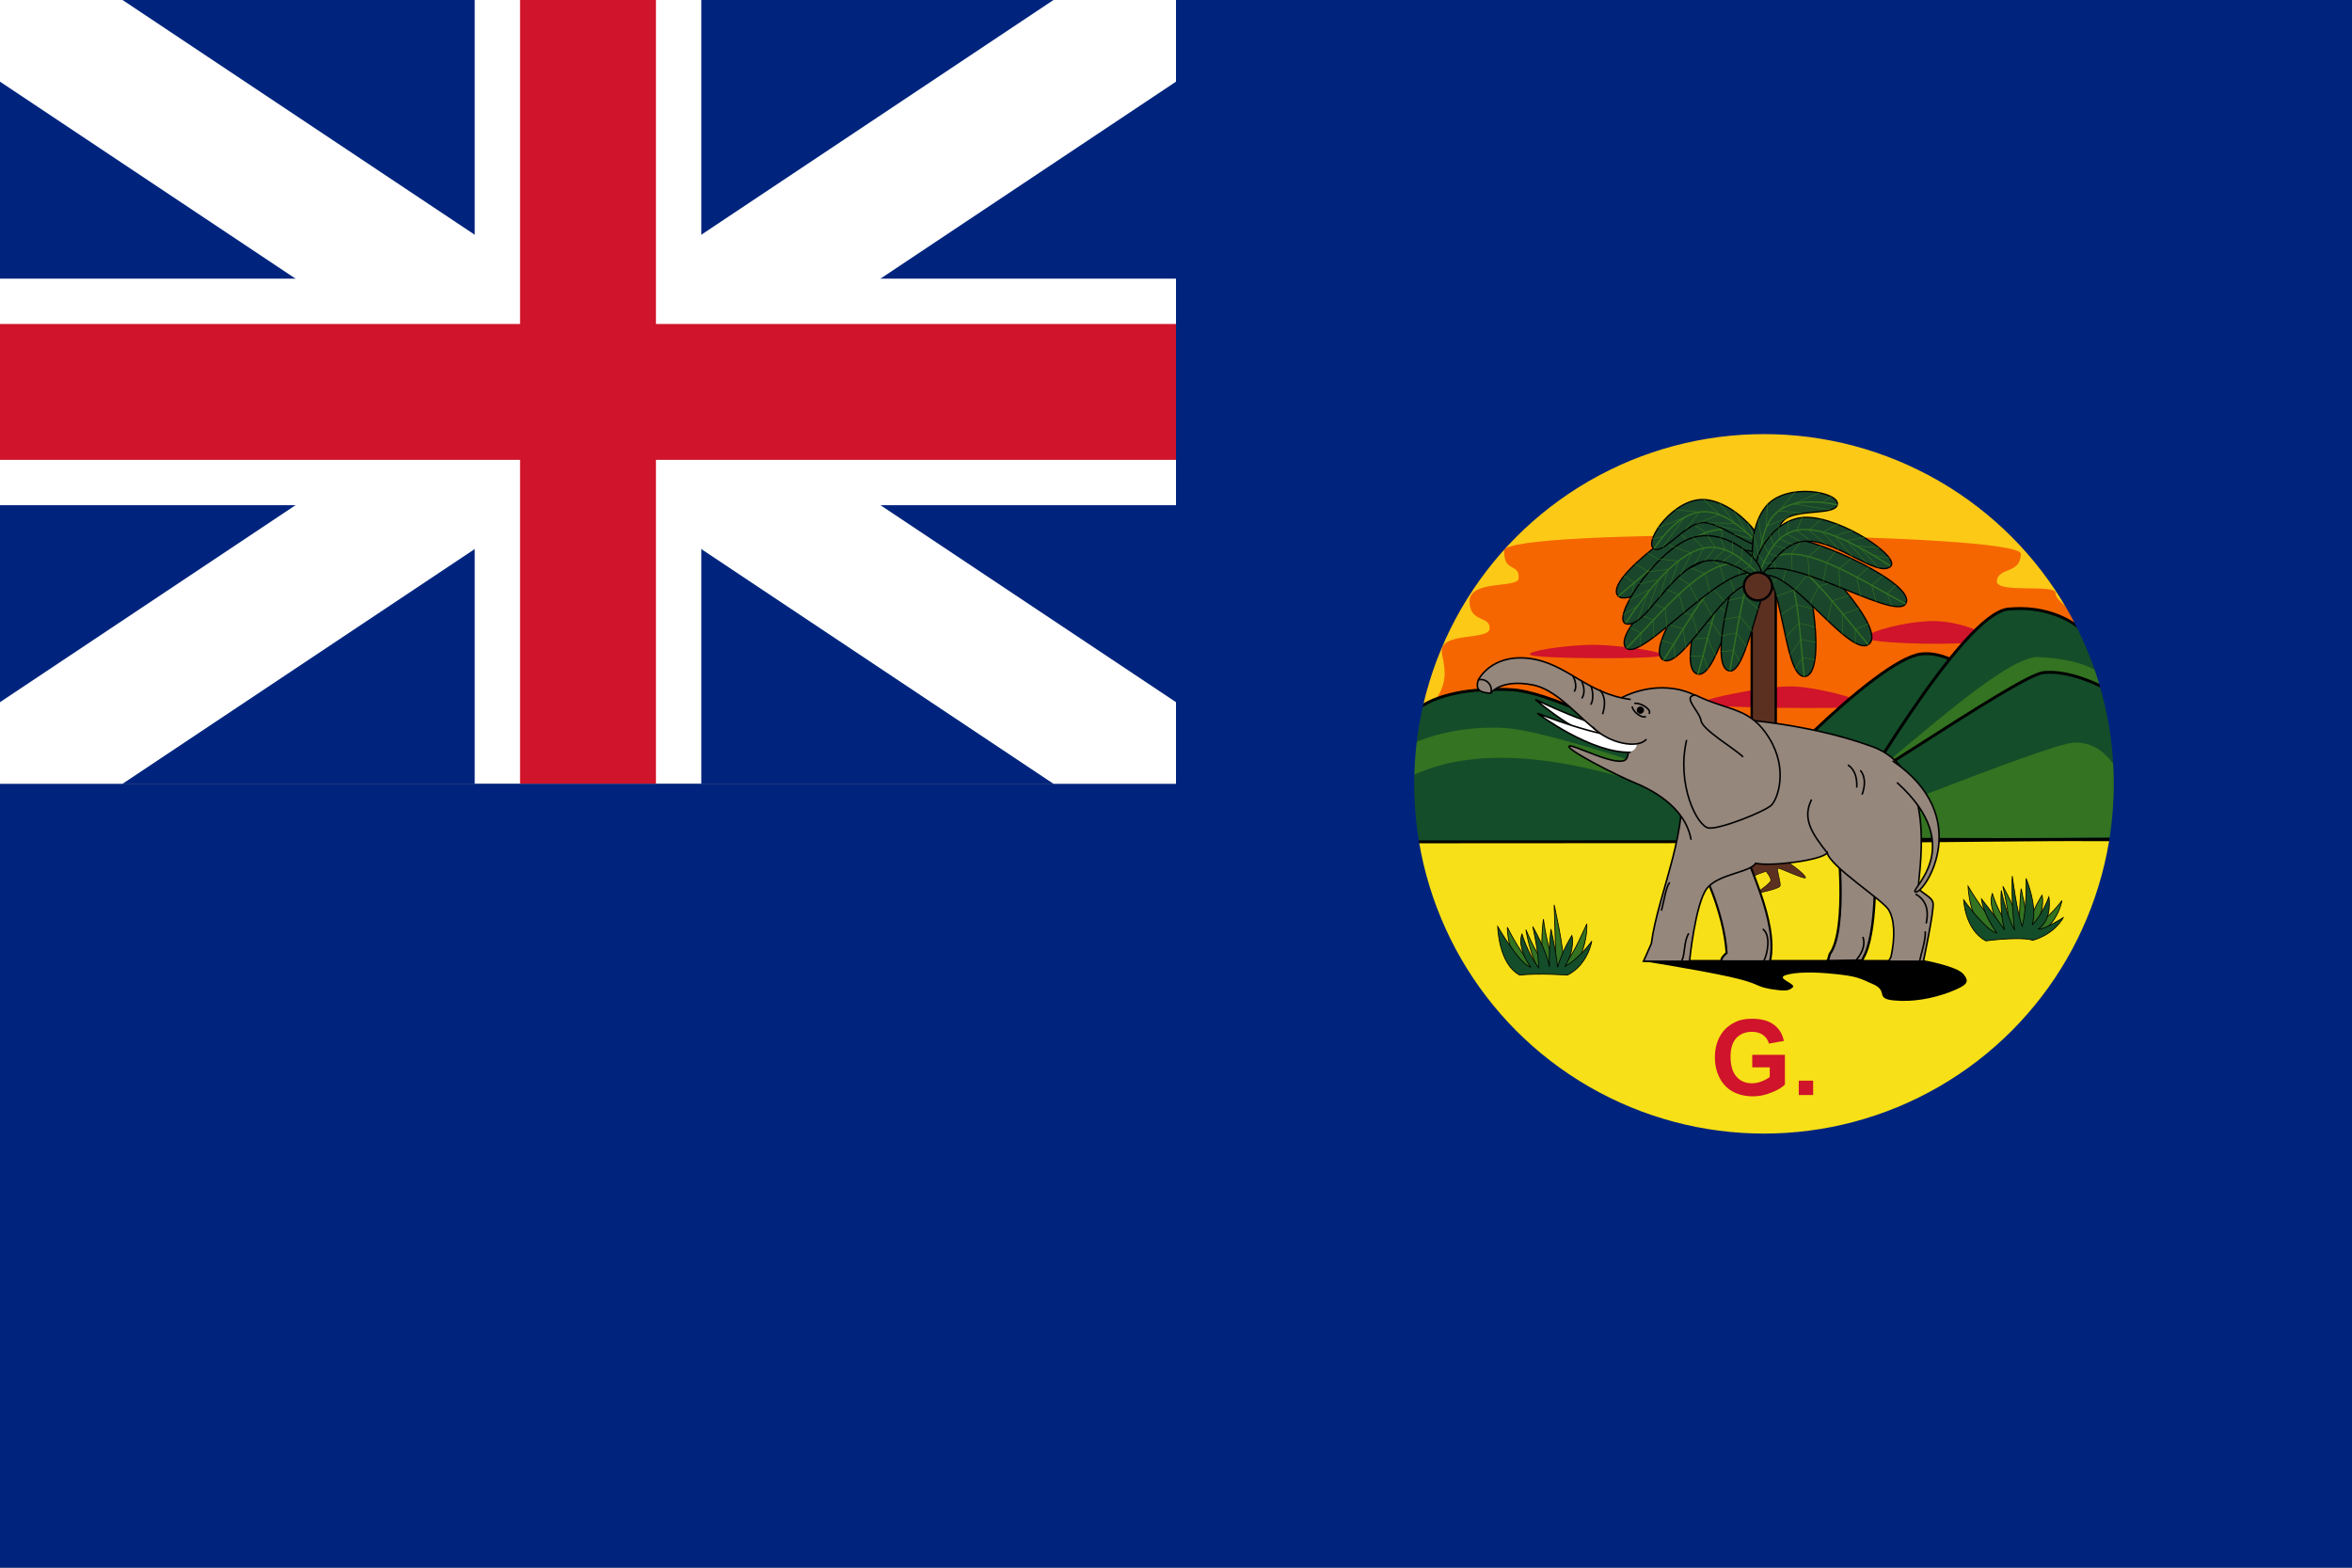 <svg version="1.2" xmlns="http://www.w3.org/2000/svg" viewBox="0 0 900 600" width="900" height="600">
	<rect x="0" y="0" width="900" height="600" fill="#808080" stroke="none"/>
	<title></title>
	<style>
		.s0 { fill: #00247d } 
		.s1 { fill: none;stroke: #ffffff;stroke-width: 52 } 
		.s2 { fill: none;stroke: #ffffff;stroke-width: 86.7 } 
		.s3 { fill: none;stroke: #cf142b;stroke-width: 52 } 
		.s4 { fill: #fcc917 } 
		.s5 { fill: #f7e017 } 
		.s6 { fill: #f56600 } 
		.s7 { fill: #000000 } 
		.s8 { fill: #cf142b } 
		.s9 { fill: #144d29;stroke: #000000;stroke-width: 1.1 } 
		.s10 { fill: #144d29 } 
		.s11 { fill: #337321 } 
		.s12 { fill: #337321;stroke: #000000;stroke-width: .3 } 
		.s13 { fill: #144d29;stroke: #000000;stroke-width: .3 } 
		.s14 { fill: none;stroke: #000000;stroke-width: 1.1 } 
		.s15 { fill: #5c3021;stroke: #000000;stroke-width: .9 } 
		.s16 { fill: #1a472b;stroke: #000000;stroke-width: .5 } 
		.s17 { fill: none;stroke: #337321;stroke-width: .5 } 
		.s18 { fill: none;stroke: #337321;stroke-width: .2 } 
		.s19 { fill: #5c3021;stroke: #000000;stroke-width: .2 } 
		.s20 { fill: #96877d;stroke: #000000;stroke-width: .8 } 
		.s21 { fill: #96877d;stroke: #000000;stroke-width: .9 } 
		.s22 { fill: #96877d;stroke: #000000;stroke-width: .6 } 
		.s23 { fill: #ffffff;stroke: #000000;stroke-width: .6 } 
		.s24 { fill: #ffffff } 
		.s25 { fill: none;stroke: #000000;stroke-width: .6 } 
		.s26 { fill: none;stroke: #000000;stroke-linecap: round;stroke-width: .6 } 
		.s27 { fill: none;stroke: #00247d;stroke-width: 2.3 } 
	</style>
	<g id="Layer">
		<path id="Layer" class="s0" d="m0 0h450v300h-450z"/>
		<g id="Layer">
			<path id="Layer" class="s1" d="m0 0l450 300m0-300l-450 300"/>
			<path id="Layer" class="s2" d="m225 0v300m-225-150h450"/>
			<path id="Layer" class="s3" d="m225 0v300m-225-150h450"/>
		</g>
		<path id="Layer" class="s0" d="m0 300h900v300h-900zm450-300h450v600h-450z"/>
	</g>
	<g id="Layer">
		<path id="Layer" class="s4" d="m810 300c0 7.2-0.6 14.7-1.7 21.6h-266.6q-1.7-10.5-1.7-21.6c0-74.6 60.4-135 135-135 74.6 0 135 60.4 135 135z"/>
		<path id="Layer" class="s5" d="m808.3 321.6c-10.2 64.5-66 113.4-133.3 113.4-67.2 0-122.9-49.1-133.3-113.4z"/>
		<g id="Layer">
			<path id="Layer" fill-rule="evenodd" class="s6" d="m773.3 212c-0.2 7.8-8.4 5-9.2 10.2-0.9 5.2 22.6 1.1 22.5 4.8-0.1 3.5 7.2 5.6 7.4 12.1 0.3 6.7-113.8 70-113.8 70 0 0-140.6-31.5-132.7-39.4 8-8.1 4.7-15.9 4.2-20-0.8-8.1 17.9-4.4 18.3-9.1 0.4-5-7.5-2.1-7.7-10.3-0.1-8.6 18.5-5 18.8-8.9 0.5-6.1-5.8-2-5.5-10.7 0.4-8.9 197.9-6.9 197.7 1.3z"/>
			<path id="Layer" fill-rule="evenodd" class="s7" d="m632.5 367.4h103.1c0 0 13.1 2.3 15.7 5.4 2.6 3.1 1.4 4.3-5.2 6.9-6.7 2.5-14.2 3.9-21.4 3.2-7.3-0.7-2.1-3.5-7.7-6.1-5.6-2.5-6.3-3.1-14.7-4-8.4-0.9-14.9-0.8-19 0.4-4 1.3 4.2 3.3 2.7 4.7-1.5 1.3-2.6 1.6-8.7 0.6-6.1-1.1-3.5-2-15.7-4.7-12.3-2.7-33.3-6-33.3-6 0 0 4.2-0.4 4.2-0.4z"/>
			<g id="Layer">
				<path id="Layer" fill-rule="evenodd" class="s8" d="m651.3 269.6c-4.5-1.3 23.5-7.1 34.3-6.9 10.8 0.2 33.3 6.6 27 7.7-6.4 1.1-56.9 0.5-61.3-0.8z"/>
				<path id="Layer" fill-rule="evenodd" class="s8" d="m715 244.6c-4.4-2 14.6-7.1 25.4-6.9 10.8 0.2 24.1 6 17.8 7.7-6.4 1.7-38.8 1.1-43.2-0.8z"/>
				<path id="Layer" fill-rule="evenodd" class="s8" d="m586.1 250.8c-4.4-1.3 13.9-4.2 24.7-4 10.7 0.2 30.5 3.3 24.1 4.4-6.3 1.1-44.3 0.9-48.8-0.4z"/>
			</g>
			<g id="Layer">
				<path id="Layer" fill-rule="evenodd" class="s9" d="m771.2 321.1l-115.6 1.1c11.5-17.1 62.4-69.8 79.5-71.9 16.8-2.1 36.4 23.2 36.4 23.2 0 0-0.3 47.6-0.3 47.6z"/>
				<path id="Layer" fill-rule="evenodd" class="s10" d="m578.7 264c26.2 1.7 100 49 131.5 58.1l-168.4 0.1c-1.2-7.2-1.8-14.6-1.8-22.2 0-10 1.1-19.8 3.2-29.2 2.3-1.7 10.5-6.6 27.2-6.9 2.6-0.1 5.4-0.1 8.3 0.1z"/>
				<path id="Layer" fill-rule="evenodd" class="s10" d="m796.3 240.8q0.1 0 0.1 0c8.7 17.9 13.6 38 13.6 59.2q0 10.8-1.7 21.2c-25.3 0-68.7 0.8-108.2 0.8 9-14.3 50.7-87.2 68.4-88.9q2.5-0.2 4.8-0.2c14.8 0.2 23 7.9 23 7.9z"/>
			</g>
			<path id="Layer" fill-rule="evenodd" class="s11" d="m577.6 278.8c20.9 1.8 116.9 34.5 112.2 41.2-5.1 7.1-95.1-49.1-149.7-23q0.1-6.4 0.8-12.6c0.7-0.3 12.3-5.7 29-5.9q3.7-0.1 7.7 0.3z"/>
			<path id="Layer" fill-rule="evenodd" class="s11" d="m779.7 251.5c16 0.5 22.6 5.3 22.6 5.3q0.4 0.3 0.8 0.5c4.5 13.4 6.9 27.8 6.9 42.7q0 11-1.7 21.6h-124.1c25.8-16.5 78.4-68.9 94.8-70.1q0.4 0 0.7 0z"/>
			<path id="Layer" fill-rule="evenodd" class="s10" d="m804.8 263.1q0 0 0.1 0c3.3 11.8 5.1 24.1 5.1 36.9q0 10.9-1.7 21.4l-134.2-0.3c25.7-11.3 97.5-62.5 107.9-63.7q0.9-0.1 1.9-0.1c9.9-0.2 20.9 5.8 20.9 5.8z"/>
			<path id="Layer" fill-rule="evenodd" class="s11" d="m809.4 293.6q0.2 0.1 0.5 0.2 0.1 3.1 0.1 6.2 0 10.4-1.5 20.4l-115.2 0.9c0 0 88.9-36 99.7-37q0.5-0.1 1-0.1c10.3-0.3 15.4 9.4 15.4 9.4z"/>
			<g id="Layer">
				<g id="Layer">
					<path id="Layer" fill-rule="evenodd" class="s12" d="m761.5 357.6c-8.1-4.3-8.4-18.4-8.4-18.4 0 0 8.6 14.7 12.5 15.3-5.5-7.8-3.2-12.5-3.2-12.5 0 0 2 6.9 6.3 12.8 0.3-4.9-2.3-15.6-2.3-15.6 0 0 5.2 8.9 6.4 15.3-0.2-8.1 0.6-14.4 0.6-14.4 0 0 2 9.1 2.6 14.5 1.8-6.5 5.4-12 5.4-12 0 0 1.4 5.1-2.6 11.7 5.5-3.1 10.2-9.6 10.2-9.6 0 0-1.5 9-9.3 12.9 0 0-11-0.8-18.2 0z"/>
					<path id="Layer" fill-rule="evenodd" class="s13" d="m759.9 360.1c-8.1-4.3-8.5-15.7-8.5-15.7 0 0 8.7 12 12.7 12.7-5.6-7.9-5.9-13.1-5.9-13.1 0 0 4.7 5.9 8.9 11.9-2-6.5-1.3-15.1-1.3-15.1 0 0 1.8 9.1 5.1 15.1-1.4-10.8-0.9-20.6-0.9-20.6 0 0 1.8 14 3.8 19.2 1.8-6.5 1.5-18.3 1.5-18.3 0 0 4.6 11 2.3 17.8 4-4 6.4-10.7 6.4-10.7 0 0 1.6 8.3-4 12.3 2.2 0.3 9.5-4.4 9.5-4.4 0 0-3 6.2-11.7 8.7-2.2-1-10.3-0.8-17.9 0.2z"/>
				</g>
				<g id="Layer">
					<path id="Layer" fill-rule="evenodd" class="s12" d="m584.7 371.3c-8.2-4.3-7.9-16.4-7.9-16.4 0 0 6.7 13.8 11.8 16-3.5-6.8-4.7-15.1-4.7-15.1 0 0 2.8 7.3 7.1 13.3-2-6.5-0.4-17.3-0.4-17.3 0 0 1.4 11.7 4.7 17.7-0.1-10.1-0.6-23.2-0.6-23.2 0 0 4 17.6 3.6 23.2 2.5-2.8 4.3-5.7 8.9-15.9 0 0 0.7 10.1-6.4 18.6-2.2-1-8.5-1.9-16.1-0.9z"/>
					<path id="Layer" fill-rule="evenodd" class="s13" d="m581.5 373.2c-8.2-4.4-8.4-18.6-8.4-18.6 0 0 8.6 14.8 12.6 15.5-5.6-8-3.3-12.6-3.3-12.6 0 0 2 6.9 6.3 12.9 0.3-5-2.2-15.8-2.2-15.8 0 0 5.2 9 6.4 15.4-0.3-8.2 0.6-14.4 0.6-14.4 0 0 2 9.1 2.5 14.6 1.9-6.6 5.5-12.2 5.5-12.2 0 0 1.4 5.2-2.6 11.8 5.6-3 10.2-9.6 10.2-9.6 0 0-1.4 9-9.3 13 0 0-11.1-0.8-18.3 0z"/>
				</g>
			</g>
		</g>
		<g id="Layer">
			<path id="Layer" class="s14" d="m808.3 321.2c-25.3 0-68.7 0.8-108.2 0.8 9-14.3 50.7-87.2 68.4-88.9q2.5-0.2 4.8-0.2c13.5 0.1 21.5 6.6 22.8 7.7l0.2-0.2"/>
			<path id="Layer" class="s14" d="m808.3 321.4l-134.2-0.3c25.7-11.3 97.5-62.5 107.9-63.7q0.9-0.1 1.9-0.1c9.9-0.2 20.9 5.8 20.9 5.8q0 0 0.1 0"/>
			<path id="Layer" class="s14" d="m543 270.8h0.2c2.3-1.7 10.5-6.6 27.2-6.9 2.6-0.1 5.4-0.1 8.3 0.1 26.2 1.7 100 49 131.5 58.1l-168.4 0.1"/>
		</g>
		<g id="Layer">
			<path id="Layer" class="s15" d="m670.3 214.7h9.2v116.6h-9.2z"/>
			<g id="b">
				<path id="Layer" fill-rule="evenodd" class="s16" d="m674.5 220.7c-10.3-2.7-16.5 39-24.8 37.3-8.7-1.7 4.4-40.5 9.6-44.3 5.3-3.9 14.9-5.9 15.2 7z"/>
				<path id="Layer" class="s17" d="m674.4 220.4c-13.5-15.7-18.7 17.2-24.7 37.7"/>
				<path id="Layer" class="s18" d="m646.7 251.1h5l2 4.9"/>
				<path id="Layer" class="s18" d="m647.3 244.5l6.1-0.2 3.1 6.8"/>
				<path id="Layer" class="s18" d="m648.7 238.8l6.4-0.5 4.1 6.2"/>
				<path id="Layer" class="s18" d="m650.7 232.1l6.5-0.6 5.1 4.7"/>
				<path id="Layer" class="s18" d="m652.7 225.9l6.4 0.2 6.3 3.5"/>
				<path id="Layer" class="s18" d="m655.8 219.2l7.4-0.3 4.7 6"/>
			</g>
			<g id="c">
				<path id="Layer" fill-rule="evenodd" class="s16" d="m689.4 206c-14-2.8-19.1 51.7-27.5 50.8-8.9-1 2.4-43.4 7.9-49.1 5.3-5.6 12-10.7 19.6-1.7z"/>
				<path id="Layer" class="s17" d="m688.6 205.7c-20.3-5.1-22.5 30.2-26.7 51.1"/>
				<path id="Layer" class="s18" d="m658.6 249.4l4.8-0.5 2.3 4.3"/>
				<path id="Layer" class="s18" d="m658.8 243.3l5.7-1.1 3.9 5.4"/>
				<path id="Layer" class="s18" d="m659.6 237l6.3-1 4.7 5.8"/>
				<path id="Layer" class="s18" d="m661.4 229.8l6.1-1.3 5.4 4.7"/>
				<path id="Layer" class="s18" d="m663.1 223.3h5.4l6.5 3.5"/>
				<path id="Layer" class="s18" d="m664.9 217.6l6.6-1.1 5.3 5"/>
				<path id="Layer" class="s18" d="m667.8 210.6l6.6 0.1 4.8 4.2"/>
				<path id="Layer" class="s18" d="m673.9 203.7l6.3 2.6 2.3 3.4"/>
			</g>
			<g id="b">
				<path id="Layer" fill-rule="evenodd" class="s16" d="m688.3 213.6c4.5 4.5 11 45 2.2 45.3-8.5 0.2-7.8-41.9-18.4-41 2.5-12.6 11.5-9 16.2-4.3z"/>
				<path id="Layer" class="s17" d="m672.3 217.7c15.9-13.3 15.6 20 18.1 41.2"/>
				<path id="Layer" class="s18" d="m686.8 256.2l2.9-4.5 4.8 0.8"/>
				<path id="Layer" class="s18" d="m684.8 250.9l4.3-6.2 6 1.2"/>
				<path id="Layer" class="s18" d="m683.3 243.9l5.1-5.4 6.2 1.5"/>
				<path id="Layer" class="s18" d="m681.6 235.2l5.8-3.8 6.4 1.7"/>
				<path id="Layer" class="s18" d="m679.7 228.2l6.7-2.4 6.3 0.8"/>
				<path id="Layer" class="s18" d="m678 223.2l5.5-5.2 7.3 1.5"/>
			</g>
			<g id="b">
				<path id="Layer" fill-rule="evenodd" class="s16" d="m686.1 208.2c6.9 1.5 36.9 33.3 28.8 38.5-7.7 4.9-32-32.4-41.3-25.7-5.2-12.5 5.4-14.3 12.5-12.8z"/>
				<path id="Layer" class="s17" d="m673.6 220.7c7-20.4 26.4 8.8 41.3 26"/>
				<path id="Layer" class="s18" d="m709.9 246.3v-5.5l5.1-2"/>
				<path id="Layer" class="s18" d="m704.9 242.8l0.3-7.7 6.3-2.3"/>
				<path id="Layer" class="s18" d="m699.4 237.6l1.6-7.6 6.6-2.1"/>
				<path id="Layer" class="s18" d="m692.7 230.9l3.2-6.5 6.8-2.1"/>
				<path id="Layer" class="s18" d="m686.7 225.9l4.9-5.9 6.4-2.8"/>
				<path id="Layer" class="s18" d="m682.2 222.4l2.1-7.7 7.7-2.7"/>
			</g>
			<g id="b">
				<path id="Layer" fill-rule="evenodd" class="s16" d="m671.3 224.4c-9-5.6-27.4 32.3-34.8 28.2-7.8-4.2 16.3-37.4 22.3-39.4 6.3-2.1 16-1.2 12.5 11.2z"/>
				<path id="Layer" class="s17" d="m671.3 224.1c-8.2-19-23 10.8-34.8 28.6"/>
				<path id="Layer" class="s18" d="m635.7 245.1l4.7 1.5 0.6 5.3"/>
				<path id="Layer" class="s18" d="m638.2 239l5.9 1.7 1 7.4"/>
				<path id="Layer" class="s18" d="m641.3 234l6.2 1.4 2.1 7.1"/>
				<path id="Layer" class="s18" d="m645.2 228.2l6.4 1.4 3.5 6"/>
				<path id="Layer" class="s18" d="m649 222.9l6 2.1 5 5.2"/>
				<path id="Layer" class="s18" d="m653.9 217.4l7.2 1.9 2.6 7.1"/>
			</g>
			<g id="c">
				<path id="Layer" fill-rule="evenodd" class="s16" d="m673.3 220.8c-10.1-10-44.4 32.7-50.9 27.3-6.8-5.7 25.9-34.9 33.6-36.7 7.5-1.7 15.9-2.3 17.3 9.4z"/>
				<path id="Layer" class="s17" d="m672.9 220.1c-14.2-15.4-35.4 12.9-50.5 28"/>
				<path id="Layer" class="s18" d="m623.7 240.1l4.3 2.2-0.5 4.9"/>
				<path id="Layer" class="s18" d="m627.3 235.1l5.3 2.2 0.3 6.6"/>
				<path id="Layer" class="s18" d="m631.4 230.4l5.8 2.6 0.7 7.4"/>
				<path id="Layer" class="s18" d="m636.8 225.3l5.8 2.3 1.9 6.9"/>
				<path id="Layer" class="s18" d="m641.8 220.8l4.6 2.9 3.4 6.6"/>
				<path id="Layer" class="s18" d="m646.4 217.1l6.2 2.6 1.7 7.1"/>
				<path id="Layer" class="s18" d="m652.7 212.8l5.5 3.7 1.7 6.2"/>
				<path id="Layer" class="s18" d="m661.7 210.3l3.8 5.7 0.1 4.1"/>
			</g>
			<g id="c">
				<path id="Layer" fill-rule="evenodd" class="s16" d="m686 206.4c7.9-0.7 47.9 17.2 43.2 24.7-4.6 7.1-50.2-23.1-56.8-10.5-2.2-11.6 6-13.6 13.6-14.2z"/>
				<path id="Layer" class="s17" d="m672.6 219.8c8.8-19 37.6 1.5 56.6 11.3"/>
				<path id="Layer" class="s18" d="m724 231.8l-1.9-4.5 3.4-3.4"/>
				<path id="Layer" class="s18" d="m717.9 230.3l-1.7-6.3 4.4-3.8"/>
				<path id="Layer" class="s18" d="m712.1 228.5l-1.6-7.3 4.7-4.3"/>
				<path id="Layer" class="s18" d="m704 224.9l-0.3-7.2 4.8-4"/>
				<path id="Layer" class="s18" d="m697.7 222.5l1.3-7.3 3.4-4.2"/>
				<path id="Layer" class="s18" d="m692.3 220.6l-0.5-7.3 5-4.4"/>
				<path id="Layer" class="s18" d="m685.8 218.3l-0.3-6.4 4-5.2"/>
				<path id="Layer" class="s18" d="m679.6 217.6l-1.2-4 1.9-6.5"/>
			</g>
			<path id="Layer" fill-rule="evenodd" class="s19" d="m679.4 326.7c0 0 11.5 7.4 11.5 9.2 0 1-9.7-3.7-10.5-3.6-0.8 0.1 1.3 5.9 0.7 6.9-0.6 1.1-9.5 2.9-9.5 2.9 0 0 5.8-3.9 6-5.1 0.1-1.2-1.8-3.5-1.8-3.5 0 0-5 1.4-5.7 2.8-0.7 1.4 0.6 3.8 0.6 3.8 0 0-5.5-1-5.8-2.4-0.2-1.4 3.3-4.8 3.3-4.8 0 0-3.6-0.4-4.8 0.1-1.2 0.5-4.1 3.8-4.1 3.8 0 0 1-5.3 2-5.5 1.1-0.3 4.6-0.4 5.5-0.7 0.9-0.4 3-3.8 3-3.8l2.9 2.5 3.6-1.4 2.6 1z"/>
			<g id="Layer">
				<path id="Layer" fill-rule="evenodd" class="s16" d="m675 214.2c-10.8-14.5-50 20.1-55.8 13.9-6.1-6.4 29.8-31.6 37.6-32.5 7.6-0.8 18.2 6.8 18.2 18.6z"/>
				<g id="Layer">
					<path id="Layer" class="s17" d="m675.8 214.2c-14.5-27.6-39.9 0.6-56.6 14"/>
					<path id="Layer" class="s18" d="m621.4 220.4l4 2.7-1 4.7"/>
					<path id="Layer" class="s18" d="m625.5 215.8l5.1 2.8-0.5 6.6"/>
					<g id="Layer">
						<path id="Layer" class="s18" d="m630.2 211.5l5.5 3.3-0.2 7.5"/>
						<path id="Layer" class="s18" d="m636.2 207.1l5.4 3 1.1 7.1"/>
						<path id="Layer" class="s18" d="m641.6 203.3l4.2 3.4 2.7 6.9"/>
						<path id="Layer" class="s18" d="m646.7 200.1l5.7 3.4 0.9 7.2"/>
						<g id="Layer">
							<path id="Layer" class="s18" d="m653.4 196.6l5 4.3 0.9 6.3"/>
							<path id="Layer" class="s18" d="m662.6 195.2l3.1 6-0.4 4.1"/>
						</g>
					</g>
				</g>
			</g>
			<g id="d">
				<path id="Layer" fill-rule="evenodd" class="s16" d="m650.5 200.1c-6.6 1.4-14.6 12.7-17.9 9.7-3.3-3.2 8-19.2 19.5-18.6 11.2 0.6 22.7 14 20.8 16.8-1.9 2.7-15.9-9.3-22.4-7.9z"/>
				<path id="Layer" class="s17" d="m672.5 207.6c-12.5-11.8-24.1-20.1-39.6 2.4"/>
				<path id="Layer" class="s18" d="m668.8 200.2l2.8 6.4-8-2.1"/>
				<path id="Layer" class="s18" d="m663.5 195.5l4.8 8.2-12-2.7"/>
				<path id="Layer" class="s18" d="m657.9 192.4l6 7.9-10.2-0.2"/>
				<path id="Layer" class="s18" d="m651.7 191l6.3 5.9-8.8 3.5"/>
				<path id="Layer" class="s18" d="m640.9 195.1l9.4 0.9-5.3 6.7"/>
				<path id="Layer" class="s18" d="m634.3 202l10.3-4-8.5 11.6"/>
				<path id="Layer" class="s18" d="m632.2 206.2l4.2-0.9"/>
			</g>
			<g id="d">
				<path id="Layer" fill-rule="evenodd" class="s16" d="m673.1 219.8c-3.3-0.6-4.5-18.2 3.1-26.5 7.8-8.5 27-5.1 26.9-0.5-0.2 4.5-13.9 2-19.6 5.6-5.6 3.6-7.2 22.1-10.4 21.4z"/>
				<path id="Layer" class="s17" d="m673.1 219.3c0.6-17.2 3.1-31.3 30-26.1"/>
				<path id="Layer" class="s18" d="m677.3 210.8l-4.2 7.1-2.5-6.5"/>
				<path id="Layer" class="s18" d="m680 203.1l-6.7 10.5-2.3-9.3"/>
				<path id="Layer" class="s18" d="m681.3 200.7l-7.1 7.3-1.4-9.8"/>
				<path id="Layer" class="s18" d="m684.7 197.8l-8.8 3.7 0.4-8.7"/>
				<path id="Layer" class="s18" d="m689.3 196.4l-8.5-0.9 6.1-7.3"/>
				<path id="Layer" class="s18" d="m700.4 195.1l-14.2-2.2 10.2-4.4"/>
				<path id="Layer" class="s18" d="m700.8 190l-3.6 2.3"/>
			</g>
			<g id="e">
				<path id="Layer" fill-rule="evenodd" class="s16" d="m691.1 198c13.7-0.1 37 15.6 32.1 19-5.2 3.6-19.2-9.4-31.1-9.9-12-0.5-16.6 15.4-19.6 12.4-3.1-3.2 4.8-21.4 18.6-21.5z"/>
				<path id="Layer" class="s17" d="m673 219.5c6.6-15 12.7-27.5 50.3-2.9"/>
				<path id="Layer" class="s18" d="m678.2 215.5l-3.2-0.2-2.2-3.1"/>
				<path id="Layer" class="s18" d="m680.1 212.9l-3.3-1.1-2-3.5"/>
				<path id="Layer" class="s18" d="m683.4 210l-4.6-1.2-1.5-3.9"/>
				<path id="Layer" class="s18" d="m686 208.4l-5.2-2.1-0.1-4.6"/>
				<path id="Layer" class="s18" d="m689 207.2l-5.3-2.8 0.8-5.1"/>
				<path id="Layer" class="s18" d="m692.7 206.9l-5.2-3.9 2.1-5"/>
				<path id="Layer" class="s18" d="m698.9 208.4l-6.7-5.5 4.9-4.4"/>
				<path id="Layer" class="s18" d="m703.7 210.3l-6.3-6.6 6-3.2"/>
				<path id="Layer" class="s18" d="m708.8 213l-6.7-8 7-2"/>
				<path id="Layer" class="s18" d="m714.1 215.3l-7.5-8.4 7-1.2"/>
				<path id="Layer" class="s18" d="m719 217.3l-8-8.3 8.1 0.6"/>
				<path id="Layer" class="s18" d="m723.1 213.6l-6.5-1.1"/>
			</g>
			<g id="e">
				<path id="Layer" fill-rule="evenodd" class="s16" d="m673.8 219.9c-1.6 4.2-13-9.6-24.6-4.1-11.7 5.6-20.1 24.4-26.8 23-6.4-1.3 10.2-26.8 23.8-32.5 13.8-5.7 29.4 9.1 27.6 13.6z"/>
				<path id="Layer" class="s17" d="m673.4 220.1c-13-12.1-24.2-22-51.3 18.3"/>
				<path id="Layer" class="s18" d="m670.5 212.8l-0.9 3.9-3.1 1.6"/>
				<path id="Layer" class="s18" d="m666.8 209.7l-0.5 4.4-2.8 2.4"/>
				<path id="Layer" class="s18" d="m662.9 207.4l0.2 4.5-4.1 3.1"/>
				<path id="Layer" class="s18" d="m658.2 205.7l1.9 4.5-4.4 4.3"/>
				<path id="Layer" class="s18" d="m653.4 204.9l3 4.7-4.1 5"/>
				<path id="Layer" class="s18" d="m647.8 205.7l4.2 4.1-3.5 6.1"/>
				<path id="Layer" class="s18" d="m640.6 209.4l6.7 2.3-4.3 8.3"/>
				<path id="Layer" class="s18" d="m635.1 214l7.3 0.7-3.4 9.2"/>
				<path id="Layer" class="s18" d="m630.4 218.9l7.9-1-3.3 10.8"/>
				<path id="Layer" class="s18" d="m627.2 223.5l7.5-1.7-4 11.5"/>
				<path id="Layer" class="s18" d="m623.3 229.7l7.8-4-4.4 11.6"/>
				<path id="Layer" class="s18" d="m621.1 235.4l5.9-3.8"/>
			</g>
			<path id="Layer" class="s15" d="m678.1 224.4c0 3-2.5 5.4-5.4 5.4-3 0-5.4-2.4-5.4-5.4 0-2.9 2.4-5.3 5.4-5.3 2.9 0 5.4 2.4 5.4 5.3z"/>
		</g>
		<g id="Layer">
			<g id="Layer">
				<path id="Layer" fill-rule="evenodd" class="s20" d="m667 322.8c0.7 6.6 13.7 29.6 10.3 45.1h-18.3c-1.2-0.8 1.7-3.2 1.7-3.2-1.1-16.4-9.8-33-9.8-33z"/>
				<path id="Layer" fill-rule="evenodd" class="s21" d="m699.4 367.8l0.8-2.7c7.1-9.6 2.8-45.6 2.8-45.6l14.4 8.5c0 0 1.2 25.8-3.6 37l-1.3 2.6c0 0-13.1 0.2-13.1 0.2z"/>
				<path id="Layer" fill-rule="evenodd" class="s22" d="m642.2 297.7l17.6-22.8c0 0 29.9 1.1 56.5 10.8 27 9.7 16.8 52.3 17.9 54.3 1 1.9 5.2 3.2 5.5 5.7 0.4 2.9-3.7 22.2-3.7 22.2h-13.3l0.9-1.7c1.7-7.8 1.3-14.4-0.9-18-2.2-3.7-22.4-16.6-23.5-21.8-2.1 2.9-21.7 5.3-27.4 4-2 3.5-14.5 4.1-18.7 9.7-4.4 5.8-6.6 27.8-6.6 27.8h-17.6l3-6.8c2.4-18.8 15.6-46 10.3-63.4z"/>
			</g>
			<g id="Layer">
				<path id="Layer" fill-rule="evenodd" class="s23" d="m621.9 285.3c-15-0.5-34.4-17.6-34.4-17.6 0 0 24.1 11.8 33.5 11.5"/>
				<path id="Layer" class="s24" d="m624.4 282.8c-0.2 1-1 1.8-1.9 2.1-1 0.2-2 0-2.7-0.7-0.8-0.7-1-1.7-0.8-2.7 0.2-0.9 1-1.7 1.9-2 1-0.3 2 0 2.7 0.7 0.7 0.7 1 1.7 0.8 2.6z"/>
			</g>
			<g id="Layer">
				<g id="Layer">
					<path id="Layer" fill-rule="evenodd" class="s22" d="m647.1 321.4c-2.3-13.1-16.1-19.6-22-22-6.1-2.5-24.9-12-24.7-13.7 0.2-1.8 19.7 9.1 22.1 4.5 2.4-4.8-4.7-6.3-4.7-6.3l-3.2-7.2 4-8.6c0 0 9.6-6.4 22.1-4.5 12.5 1.9 18.1 11.8 27.8 12"/>
					<path id="Layer" fill-rule="evenodd" class="s22" d="m667 289.7c-3.5-3.4-15.5-10.3-16.1-13.9-0.6-3.7-7.4-9.2-2.2-9.8 13.1 6.4 20.9 4.5 28.3 16.5 7.3 11.9 3.3 23.1 0.9 25.6-2.5 2.5-19.9 9.4-24.1 8.8-4.4-0.7-12.4-16.7-8.4-33.7"/>
					<path id="Layer" fill-rule="evenodd" class="s22" d="m618 284c-11.3-4.9-19.9-19.7-31.7-21.9-12.1-2.3-15.9 3.2-15.9 3.2 0 0-3.3 0-4.5-1.3-1.2-1.3-0.2-3.8-0.2-3.8 0 0 4.9-10 19.5-8.2 14.6 1.9 21.8 13.5 38.8 15.7"/>
				</g>
				<g id="Layer">
					<path id="Layer" class="s25" d="m565.8 260.2c3.1-0.8 5.7 2.5 4.6 5.2"/>
					<g id="Layer">
						<path id="Layer" class="s26" d="m608.8 262.7c0.9 1.9 0.9 5.4 0 6.8"/>
						<path id="Layer" class="s26" d="m605.3 261c0.9 1.7 1.2 4.4 0.1 6.1"/>
						<path id="Layer" class="s26" d="m601.9 258.8c0.9 1.5 1.5 4.2 0.6 5.7"/>
						<path id="Layer" class="s26" d="m612.3 264.2c2.4 2.8 1.7 6.6 1 8.9"/>
						<path id="Layer" class="s26" d="m625.6 269.2c2.2-0.3 6.4 2.3 5.5 3.8"/>
						<path id="Layer" class="s26" d="m624.6 270.6c0.4 2.1 3.8 4.3 5 3.7"/>
					</g>
				</g>
			</g>
			<path id="Layer" class="s7" d="m629.1 271.8c0 0.7-0.7 1.4-1.4 1.4-0.8 0-1.4-0.7-1.4-1.4 0-0.8 0.6-1.4 1.4-1.4 0.7 0 1.4 0.6 1.4 1.4z"/>
			<g id="Layer">
				<path id="Layer" fill-rule="evenodd" class="s23" d="m624 287.9c-15.1 0.6-35.7-14.9-35.7-14.9 0 0 25 9.9 34.3 8.8"/>
				<path id="Layer" class="s24" d="m626.3 285.3c-0.2 0.9-0.9 1.8-1.8 2.1-0.9 0.4-2 0.2-2.7-0.4-0.8-0.7-1.2-1.7-1-2.6 0.1-1 0.8-1.9 1.7-2.2 1-0.4 2-0.2 2.8 0.4 0.8 0.7 1.1 1.7 1 2.7z"/>
			</g>
			<g id="Layer">
				<g id="Layer">
					<path id="Layer" fill-rule="evenodd" class="s22" d="m609.4 278.2c6 6.3 17.4 8.6 20.6 4.7"/>
					<g id="Layer">
						<path id="Layer" class="s25" d="m699.1 326.3c-5.7-7.3-9.6-12.9-5.9-20.3"/>
						<g id="Layer">
							<path id="Layer" class="s26" d="m646.1 357.4c-1.8 3-1.3 8-2.5 10.1"/>
							<path id="Layer" class="s26" d="m712.9 358.8c1.1 3.5-1 6.7-2.5 8.5"/>
							<path id="Layer" class="s26" d="m712 295c2.2 2.9 1.4 6.6 0.6 8.9"/>
							<path id="Layer" class="s26" d="m733.2 342.3c5.2 3 4.4 8.5 3.9 10.9"/>
							<path id="Layer" class="s26" d="m707.3 292.9c3 2.1 3.3 5.9 3.2 8.3"/>
							<path id="Layer" class="s26" d="m674.7 355.7c2.9 2.3 1.7 9.1 0.4 11.7"/>
							<path id="Layer" class="s26" d="m635.8 348.3c1-3.6 1.6-8.5 3-10.4"/>
							<path id="Layer" class="s26" d="m736.7 356.7c0.2 3.1-1.6 8.4-2.1 10.9"/>
						</g>
					</g>
				</g>
				<path id="Layer" fill-rule="evenodd" class="s22" d="m725.9 299.5c28 25.2 3.5 41.9 7.2 41.9 3.7 0 22.4-29-8.9-50.2"/>
			</g>
		</g>
		<circle id="Layer" class="s27" cx="675" cy="300" r="135"/>
	</g>
	<g id="Layer">
		<path id="Layer" class="s8" d="m670.5 408.5v-4.8h12.5v11.4q-1.8 1.8-5.3 3.1-3.4 1.4-6.9 1.4-4.5 0-7.9-1.9-3.3-1.9-5-5.4-1.7-3.5-1.7-7.6 0-4.5 1.9-8 1.9-3.5 5.5-5.3 2.7-1.5 6.8-1.5 5.4 0 8.4 2.3 3 2.2 3.8 6.2l-5.7 1q-0.6-2.1-2.3-3.3-1.7-1.2-4.2-1.2-3.7 0-6 2.4-2.2 2.4-2.2 7.1 0 5.1 2.3 7.7 2.2 2.5 5.9 2.5 1.8 0 3.6-0.7 1.9-0.7 3.2-1.7v-3.7z"/>
		<path id="Layer" class="s8" d="m688.3 419.1v-5.5h5.5v5.5z"/>
	</g>
</svg>